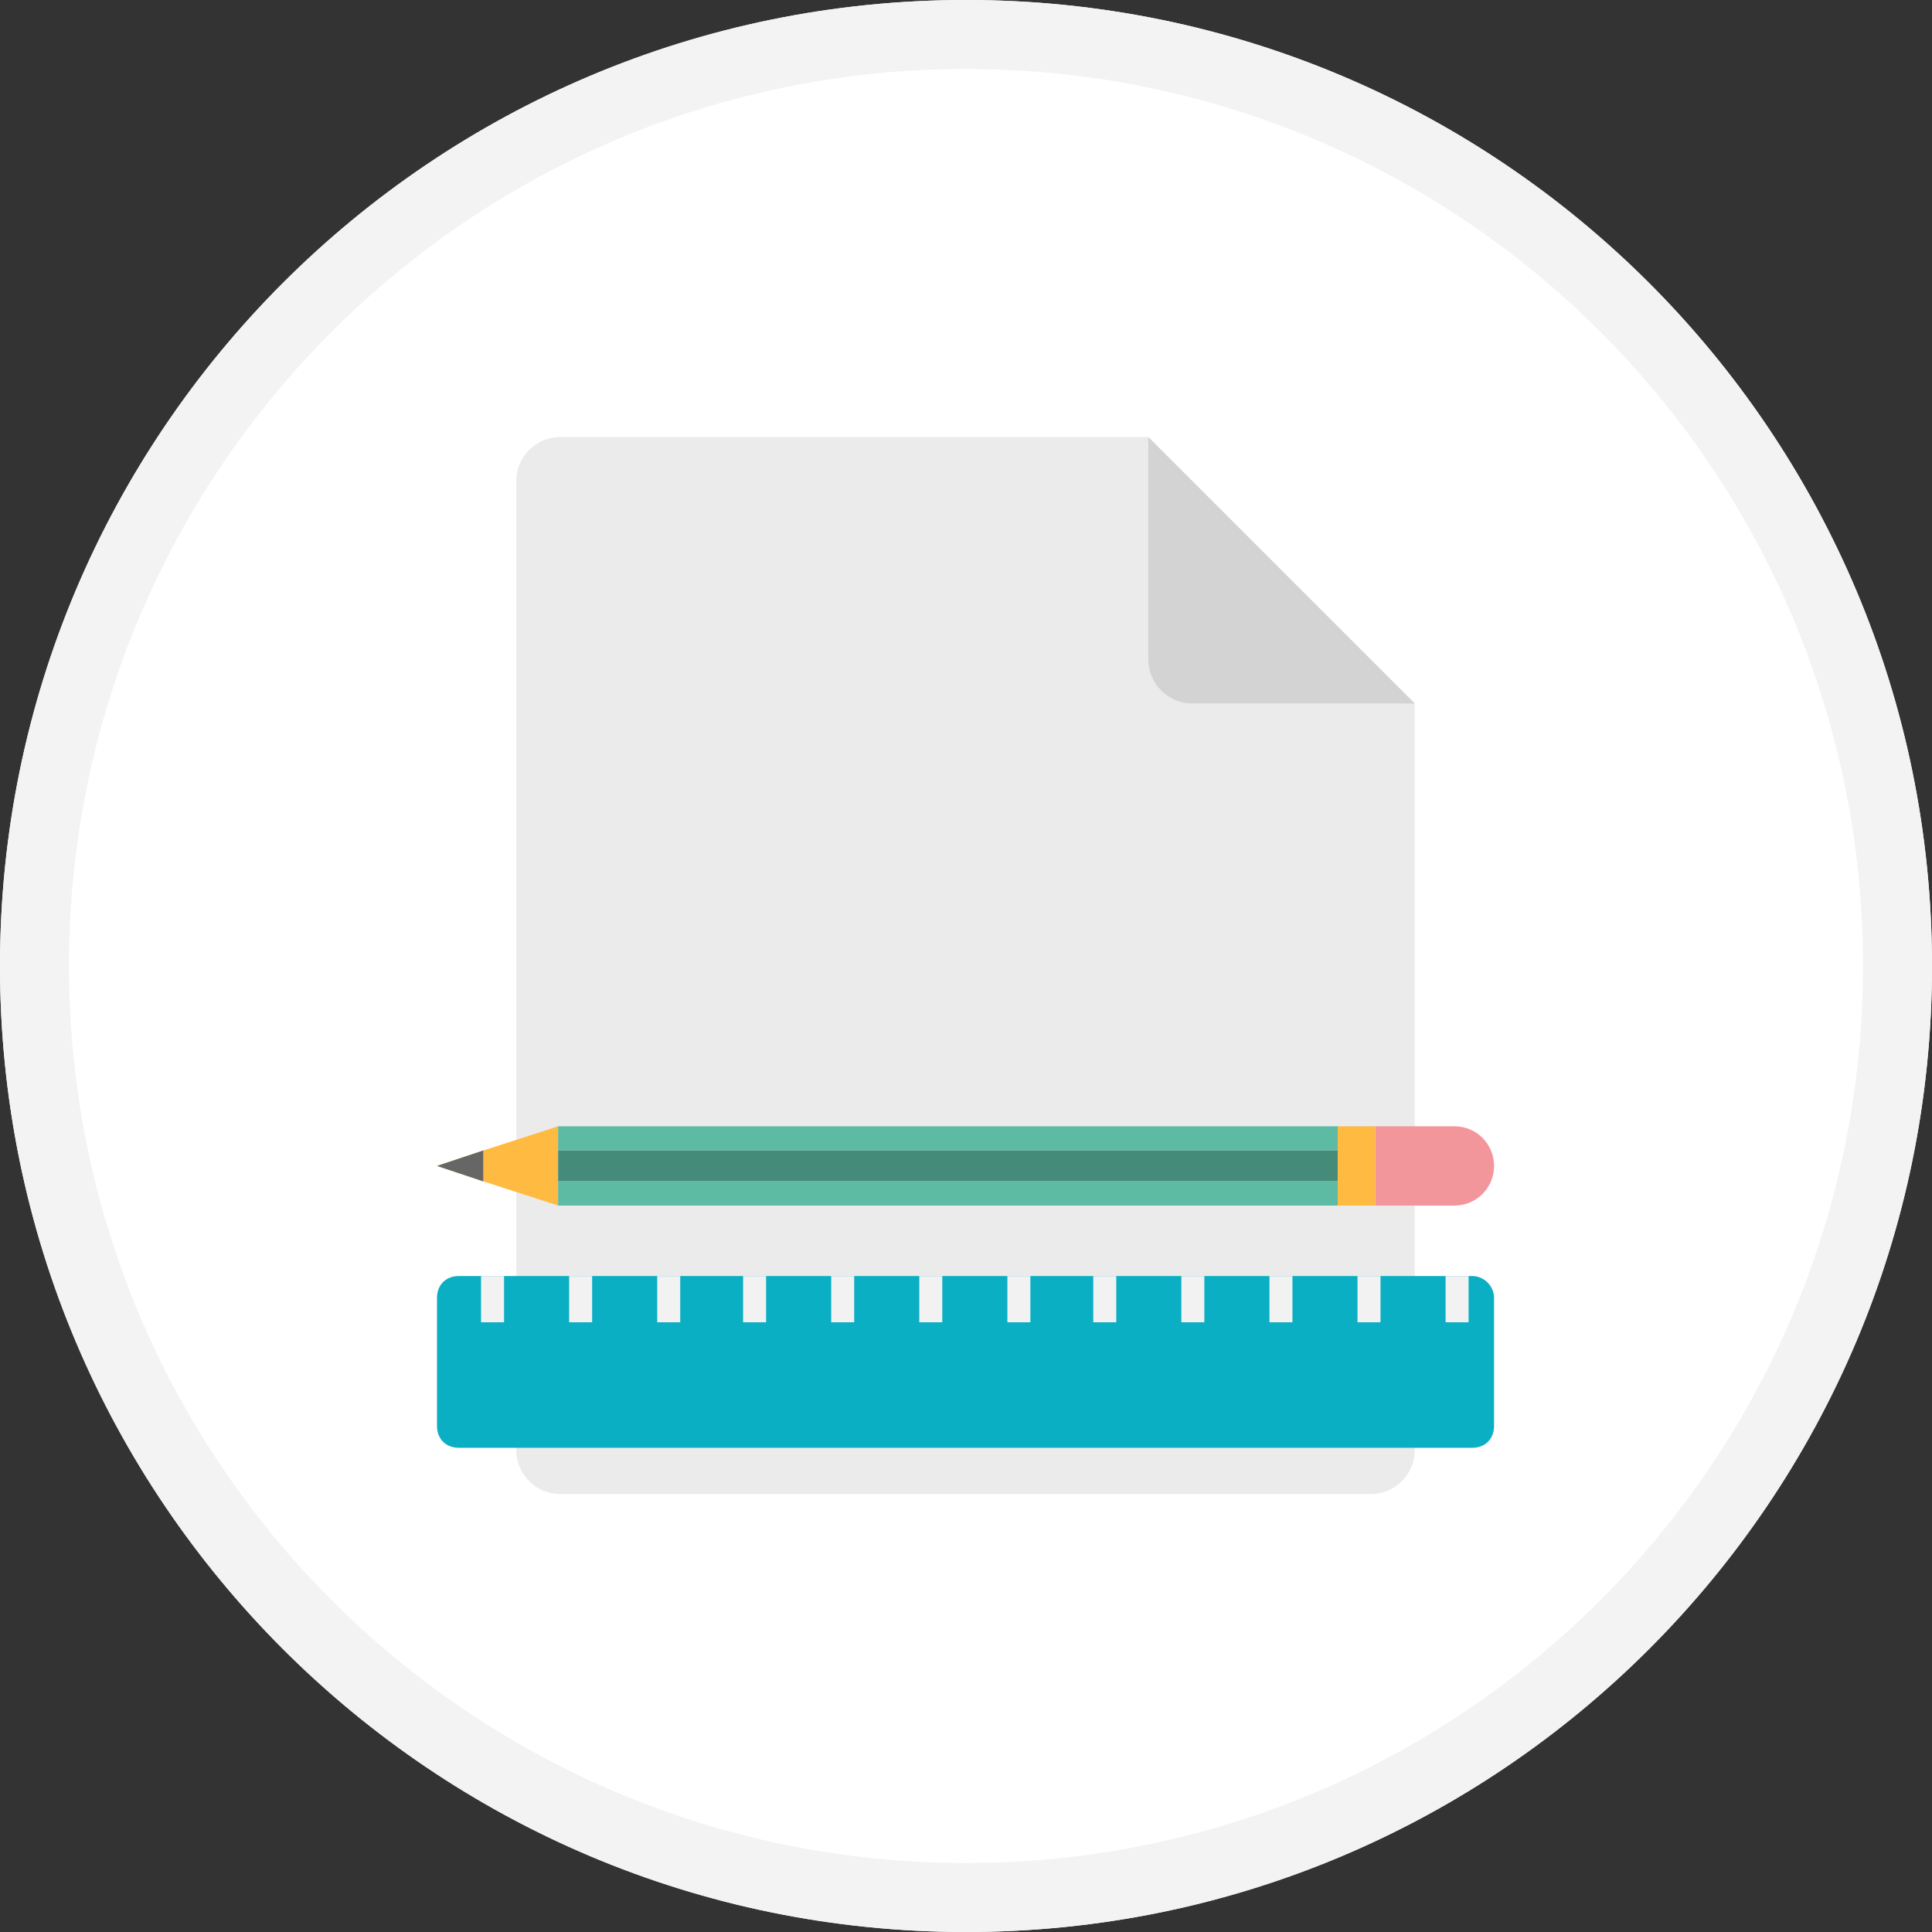 <svg xmlns="http://www.w3.org/2000/svg" width="84" height="84" viewBox="0 0 84 84"><rect x="0" y="0" width="84" height="84" fill="#333333" stroke="none"/><g fill="none" fill-rule="evenodd"><path fill="#FFF" d="M42 84C18.804 84 0 65.196 0 42S18.804 0 42 0s42 18.804 42 42-18.804 42-42 42z"/><path fill="#F3F3F4" fill-rule="nonzero" d="M42 81c21.54 0 39-17.46 39-39S63.54 3 42 3 3 20.46 3 42s17.46 39 39 39zm0 3C18.804 84 0 65.196 0 42S18.804 0 42 0s42 18.804 42 42-18.804 42-42 42z"/><g fill-rule="nonzero"><path fill="#ECEBEB" d="M49.926 19H24.362a1.92 1.92 0 0 0-1.915 1.915v42.129a1.92 1.92 0 0 0 1.915 1.915h35.235a1.92 1.92 0 0 0 1.915-1.915V30.585L49.926 19z"/><path fill="#D3D3D3" d="M49.926 28.67a1.92 1.92 0 0 0 1.915 1.915h9.671L49.926 19v9.67z"/><path fill="#0AAFC4" d="M64.001 55.48H19.957c-.574 0-.957.383-.957.957v5.554c0 .574.383.957.957.957h44.044c.575 0 .958-.383.958-.957v-5.554A.96.96 0 0 0 64 55.48z"/><path fill="#F2F2F2" d="M20.915 55.48h1v2.011h-1zm3.83 0h1v2.011h-1zm3.83 0h1v2.011h-1zm3.734 0h1v2.011h-1zm3.83 0h1v2.011h-1zm3.83 0h1v2.011h-1zm3.83 0h1v2.011h-1zm3.734 0h1v2.011h-1zm3.83 0h1v2.011h-1zm3.83 0h1v2.011h-1zm3.829 0h1v2.011h-1zm3.83 0h1v2.011h-1z"/><path fill="#F3969B" d="M64.959 50.692c0-.957-.766-1.723-1.724-1.723H59.79v3.447h3.446c.958 0 1.724-.766 1.724-1.724z"/><path fill="#FFBB41" d="M24.266 48.969v3.447l-3.255-1.053L19 50.692l2.011-.67z"/><path fill="#666" d="M21.011 50.022v1.341L19 50.692z"/><path fill="#5DBAA3" d="M24.266 48.969v1.053h33.895v-1.053z"/><path fill="#458B7A" d="M24.266 50.022h33.895v1.341H24.266z"/><path fill="#5DBAA3" d="M24.266 51.363h33.895v1.053H24.266z"/><path fill="#FFBB41" d="M58.161 48.969h1.628v3.447h-1.628z"/><path fill="#55BFE9" d="M58.16 48.969h1.628-1.627z"/><path fill="#FFD15C" d="M59.788 50.022v-1.053z"/><path fill="#55BFE9" d="M59.788 51.363v-1.341z"/></g></g></svg>